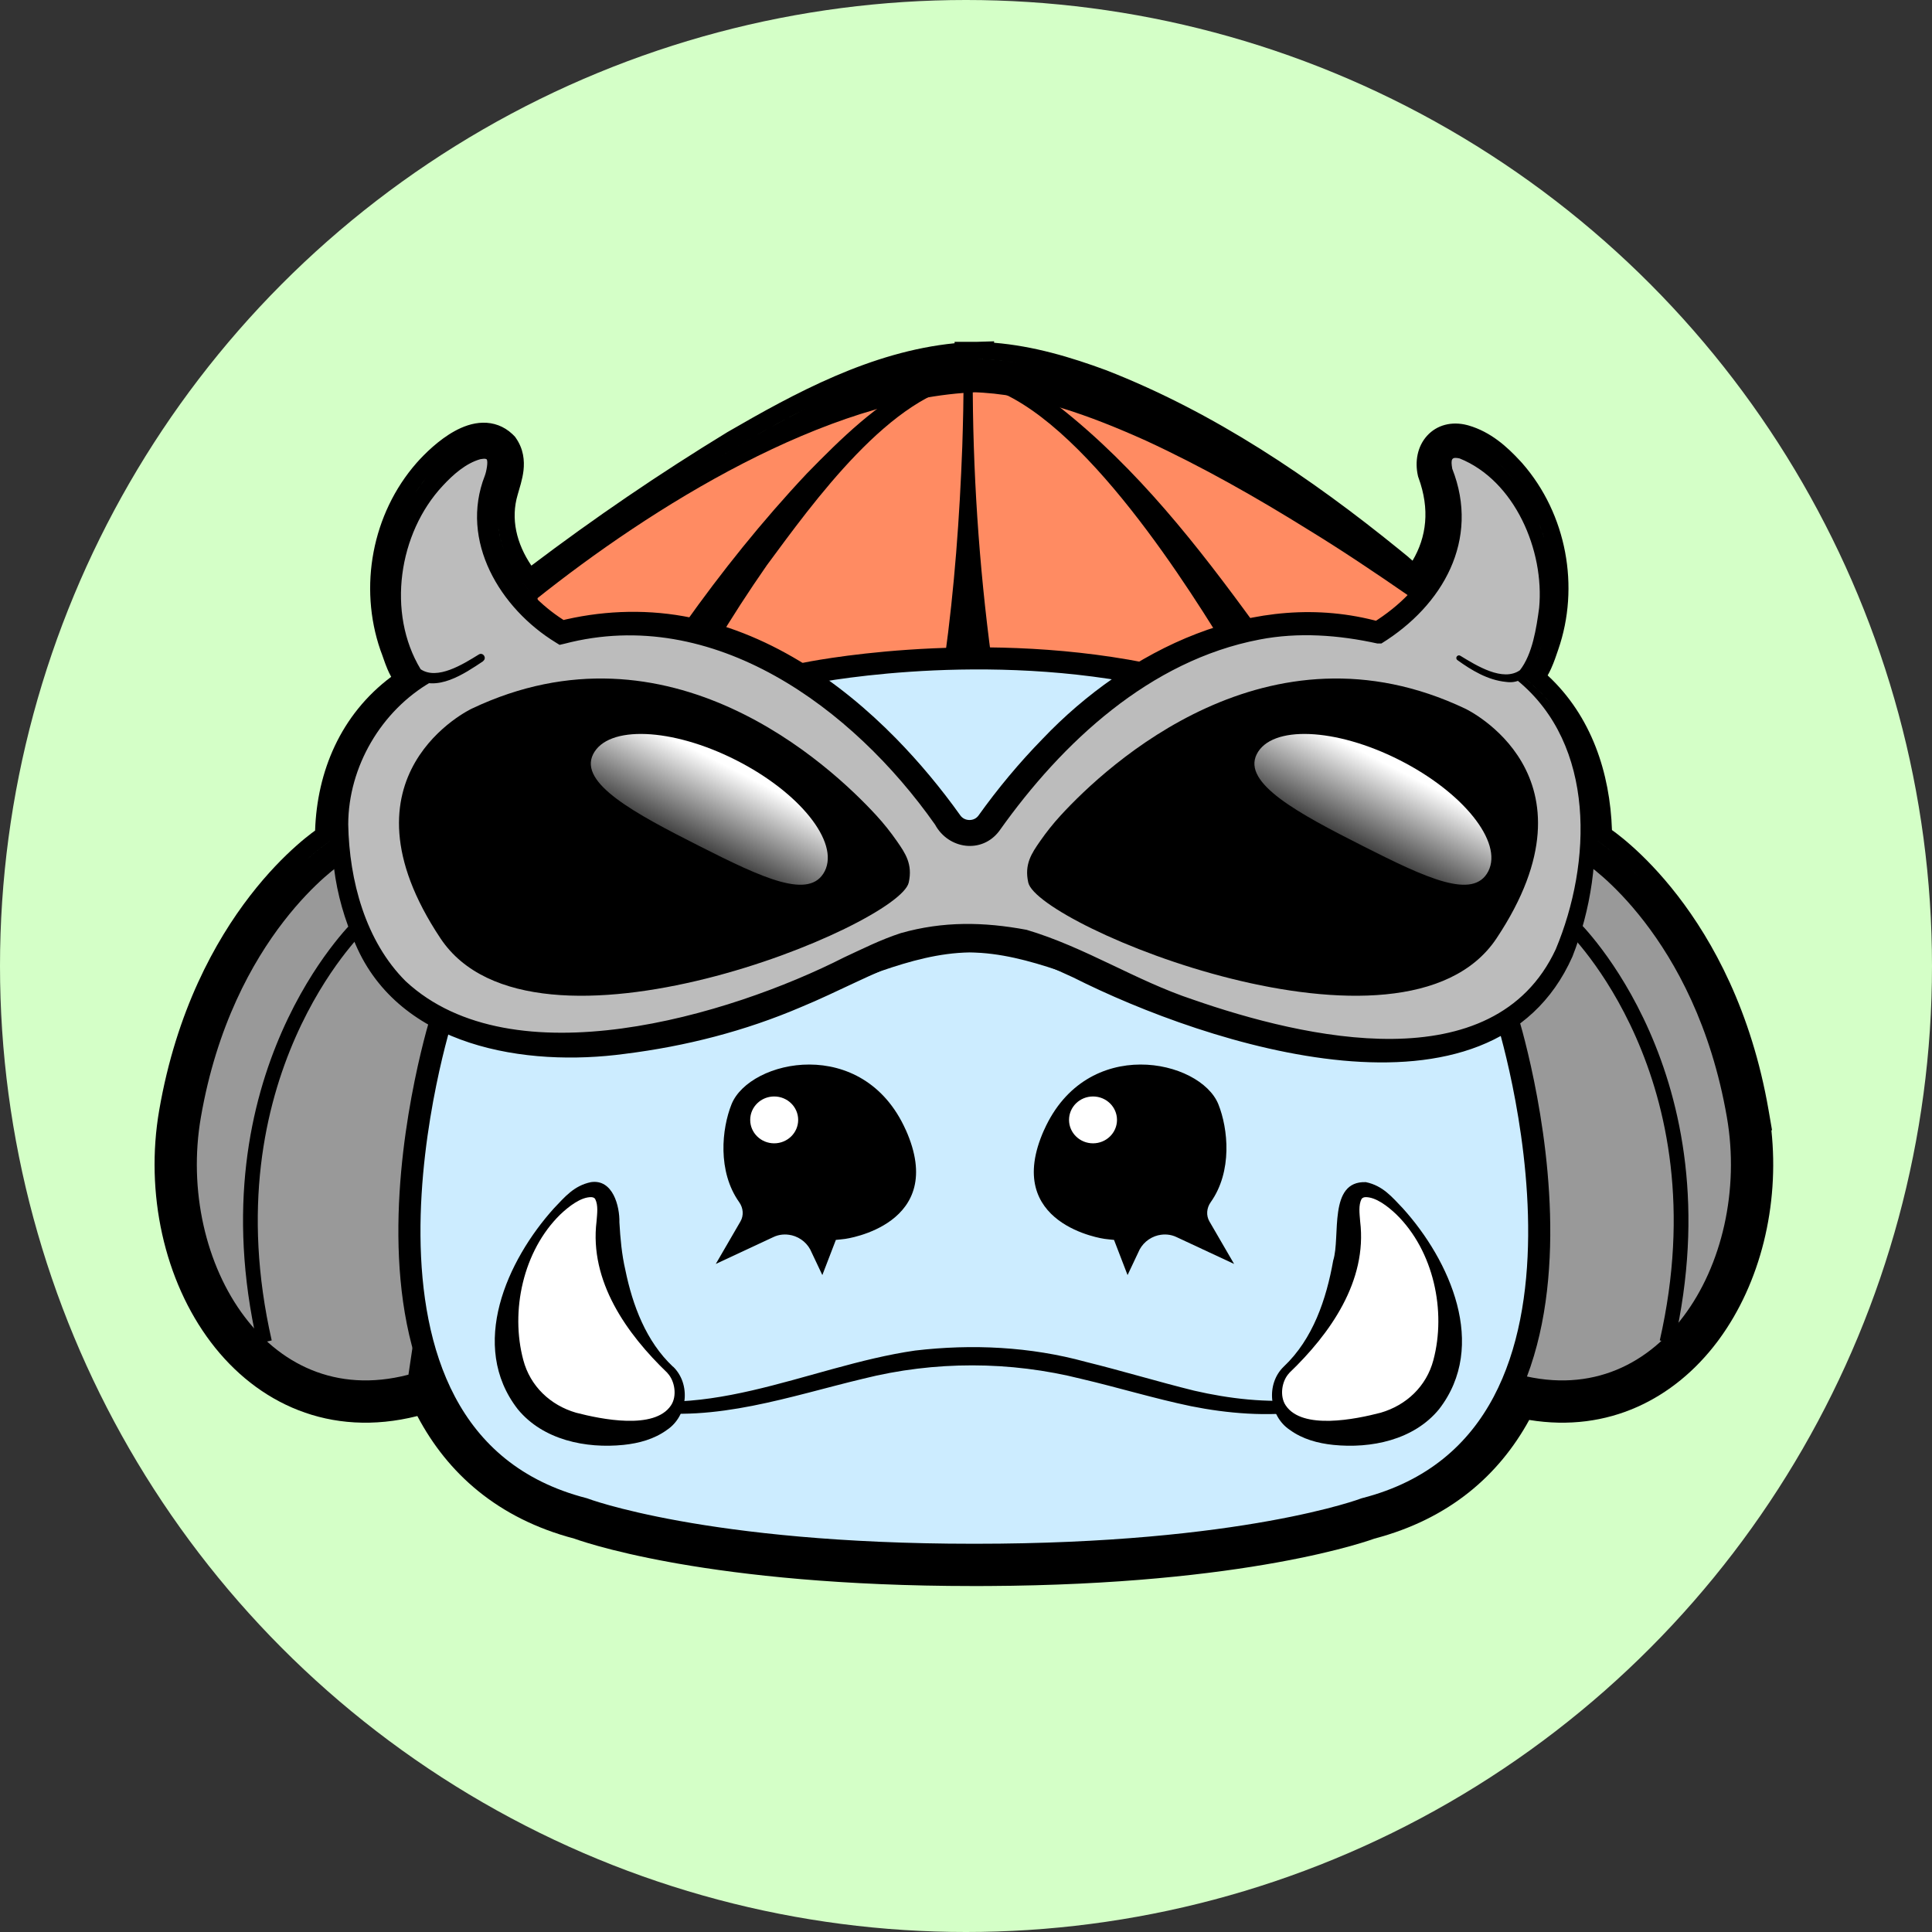 <svg width="128" height="128" viewBox="0 0 128 128" fill="none" xmlns="http://www.w3.org/2000/svg">
<rect x="0" y="0" width="128" height="128" fill="#333333" stroke="none"/>
<circle cx="64" cy="64" r="64" fill="#D4FFC7"/>
<path d="M65.861 22.708C68.471 22.921 70.95 23.665 73.274 24.523L73.285 24.526L73.295 24.53C80.466 27.333 86.841 31.651 92.703 36.409L93.269 36.871L93.304 36.899L93.336 36.931C93.337 36.932 93.342 36.936 93.35 36.943C93.36 36.952 93.373 36.964 93.39 36.978C93.424 37.008 93.466 37.046 93.518 37.09C93.539 37.108 93.562 37.127 93.585 37.147C94.513 35.574 94.744 33.743 93.981 31.654L93.956 31.584L93.939 31.513C93.731 30.583 93.9 29.585 94.545 28.872C95.205 28.143 96.189 27.903 97.195 28.161L97.293 28.188H97.296C98.777 28.618 99.86 29.615 100.689 30.511L100.853 30.688L100.859 30.695L100.866 30.704C103.799 34.066 104.678 38.886 103.236 43.042C103.119 43.386 102.964 43.861 102.76 44.307C102.695 44.448 102.622 44.597 102.536 44.747C105.448 47.448 106.671 51.221 106.797 54.994C106.869 55.045 106.964 55.113 107.075 55.197C107.324 55.385 107.667 55.659 108.077 56.023C108.898 56.75 109.993 57.842 111.151 59.342C113.473 62.349 116.036 66.978 117.172 73.547L117.403 74.883H117.359C117.896 79.887 116.629 85.003 113.894 88.735L113.75 88.928C110.931 92.654 106.58 94.938 101.315 94.075C99.323 97.709 96.055 100.623 91.057 101.938L91.034 101.946C90.957 101.974 90.847 102.012 90.705 102.059C90.421 102.152 90.007 102.28 89.463 102.432C88.373 102.735 86.756 103.13 84.581 103.522C80.367 104.283 74.065 105.031 65.472 105.077L64.633 105.079H64.472C55.73 105.079 49.288 104.354 44.938 103.596L44.524 103.522C42.35 103.13 40.731 102.735 39.642 102.432C39.097 102.28 38.684 102.152 38.4 102.059L38.071 101.946C38.064 101.944 38.056 101.941 38.049 101.938C32.945 100.594 29.644 97.584 27.665 93.843C27.66 93.834 27.656 93.825 27.651 93.816C21.843 95.283 17.017 92.955 13.971 88.928C10.887 84.851 9.596 79.048 10.549 73.546C11.685 66.978 14.247 62.349 16.569 59.342C17.727 57.842 18.823 56.75 19.644 56.023C20.054 55.659 20.396 55.385 20.645 55.197C20.734 55.13 20.812 55.074 20.876 55.028C21.005 51.129 22.554 47.36 25.918 44.841C25.818 44.664 25.736 44.489 25.666 44.324C25.567 44.092 25.485 43.86 25.415 43.659C25.341 43.448 25.283 43.276 25.218 43.112L25.209 43.089L25.201 43.065C23.76 38.885 24.644 34.039 27.604 30.664L27.608 30.659C28.131 30.07 29.064 29.142 30.122 28.561C30.653 28.269 31.299 28.017 31.994 28.005C32.689 27.993 33.373 28.223 33.943 28.757L34.056 28.868L34.117 28.931L34.168 29.003C34.689 29.74 34.758 30.518 34.683 31.176C34.615 31.768 34.404 32.393 34.304 32.752L34.299 32.77C33.82 34.374 34.221 36.016 35.205 37.474C39.382 34.315 43.688 31.379 48.169 28.644L48.18 28.637L48.191 28.63C52.667 26.038 57.696 23.296 63.244 22.741V22.646H64.386C64.468 22.646 64.553 22.647 64.64 22.648C64.654 22.648 64.671 22.648 64.686 22.648L65.861 22.613V22.708ZM80.901 102.943C80.811 102.956 80.72 102.967 80.628 102.979C80.72 102.967 80.811 102.956 80.901 102.943ZM26.541 92.892C26.482 92.903 26.423 92.913 26.364 92.924C26.423 92.913 26.482 92.903 26.541 92.892ZM115.702 72.001C115.786 72.376 115.865 72.759 115.939 73.149C115.865 72.759 115.786 72.376 115.702 72.001ZM17.886 59.52C17.75 59.687 17.612 59.861 17.474 60.04C17.335 60.22 17.195 60.406 17.055 60.598C17.195 60.406 17.335 60.22 17.474 60.04C17.612 59.861 17.75 59.687 17.886 59.52ZM109.834 59.52C109.97 59.688 110.108 59.861 110.247 60.04C111.08 61.119 111.95 62.42 112.769 63.961C111.95 62.42 111.08 61.119 110.247 60.04C110.108 59.861 109.97 59.688 109.834 59.52ZM108.293 57.801C108.411 57.92 108.533 58.045 108.657 58.177C108.409 57.914 108.171 57.675 107.947 57.459L108.293 57.801ZM21.855 55.71C21.774 55.774 21.709 55.828 21.663 55.867C21.657 55.872 21.652 55.877 21.646 55.882C21.633 55.891 21.618 55.901 21.602 55.913C21.538 55.958 21.447 56.023 21.334 56.108C21.107 56.28 20.787 56.534 20.4 56.877V56.878C20.787 56.535 21.107 56.281 21.334 56.109C21.447 56.024 21.538 55.959 21.602 55.914C21.618 55.902 21.634 55.892 21.646 55.883C21.652 55.878 21.657 55.873 21.663 55.868C21.709 55.828 21.773 55.775 21.855 55.711V55.71ZM105.866 55.711C105.947 55.775 106.011 55.828 106.057 55.868C106.062 55.873 106.068 55.878 106.073 55.883C106.086 55.892 106.101 55.902 106.118 55.914C106.182 55.959 106.273 56.024 106.387 56.109C106.614 56.281 106.933 56.535 107.319 56.878V56.877C106.933 56.535 106.614 56.28 106.387 56.108C106.273 56.023 106.182 55.958 106.118 55.913C106.101 55.901 106.086 55.891 106.073 55.882C106.068 55.877 106.062 55.872 106.057 55.867C106.011 55.828 105.947 55.773 105.866 55.71V55.711ZM22.028 54.783C22.021 54.922 22.016 55.06 22.013 55.199L22.027 54.808C22.028 54.8 22.028 54.791 22.028 54.783ZM105.155 51.451C105.218 51.692 105.274 51.934 105.324 52.179C105.274 51.934 105.218 51.692 105.155 51.451ZM101.012 44.95C102.251 45.913 103.214 47.073 103.933 48.362C103.573 47.717 103.152 47.105 102.667 46.533C102.505 46.343 102.336 46.157 102.16 45.976C101.984 45.795 101.801 45.618 101.609 45.447C101.514 45.362 101.416 45.277 101.316 45.194C101.217 45.112 101.116 45.03 101.013 44.95L101.039 44.934L101.012 44.95ZM25.679 46.528C25.483 46.71 25.296 46.897 25.117 47.09C25.296 46.897 25.483 46.71 25.679 46.528ZM26.951 45.505C26.722 45.664 26.501 45.829 26.289 46C26.501 45.829 26.722 45.664 26.951 45.505ZM102.157 42.669C102.032 43.036 101.897 43.449 101.722 43.832L101.847 43.54C101.965 43.245 102.063 42.944 102.157 42.668V42.669ZM102.535 41.292C102.489 41.514 102.438 41.734 102.378 41.953C102.438 41.734 102.489 41.514 102.535 41.292ZM34.429 38.356C34.605 38.601 34.795 38.839 34.995 39.068V39.067C34.795 38.838 34.605 38.601 34.429 38.356ZM93.136 38.264L93.137 38.263L93.136 38.264ZM87.972 34.184C88.75 34.758 89.52 35.344 90.282 35.94C89.52 35.344 88.75 34.758 87.972 34.184ZM33.03 35.118C33.099 35.552 33.214 35.977 33.367 36.392C33.189 35.908 33.063 35.409 33 34.9L33.03 35.118ZM101.946 34.645C102.085 34.991 102.206 35.344 102.31 35.702L102.2 35.346C102.123 35.109 102.038 34.876 101.946 34.645ZM26.247 35.327V35.328V35.327ZM101.115 32.974C101.245 33.187 101.367 33.405 101.481 33.626C101.367 33.405 101.245 33.187 101.115 32.974ZM27.981 32.006C27.905 32.106 27.831 32.209 27.758 32.312C27.685 32.415 27.614 32.519 27.545 32.624V32.625C27.752 32.309 27.976 32.003 28.217 31.708L27.981 32.006ZM99.359 30.781C99.584 30.999 99.799 31.226 100.006 31.455C100.255 31.741 100.488 32.037 100.704 32.345C100.488 32.037 100.255 31.74 100.006 31.454C99.799 31.225 99.584 30.998 99.359 30.78V30.781ZM52.426 27.577C51.803 27.904 51.186 28.241 50.576 28.583C50.271 28.754 49.967 28.926 49.665 29.099C49.363 29.271 49.063 29.445 48.764 29.618C48.167 29.982 47.575 30.35 46.984 30.722C47.575 30.351 48.167 29.982 48.764 29.618C50.259 28.752 51.791 27.886 53.365 27.095L52.426 27.577ZM33.489 31.4L33.49 31.399L33.489 31.4ZM28.81 31.046C28.719 31.139 28.634 31.229 28.557 31.314C28.634 31.229 28.719 31.139 28.81 31.046ZM76.219 27.034C77.969 27.86 79.674 28.773 81.336 29.759C79.674 28.773 77.969 27.86 76.219 27.034ZM97.863 29.649V29.648V29.649ZM33.096 29.532V29.531V29.532ZM96.977 29.285V29.284V29.285ZM31.177 29.324V29.325V29.324ZM32.015 29.146C32.124 29.145 32.233 29.152 32.339 29.171C32.232 29.152 32.124 29.145 32.015 29.146ZM96.159 29.223L96.158 29.224L96.159 29.223ZM55.273 26.188V26.186V26.188ZM72.88 25.595V25.594V25.595ZM59.215 24.709C59.886 24.51 60.564 24.338 61.249 24.198C60.564 24.338 59.886 24.51 59.215 24.709ZM69.897 24.616V24.615V24.616ZM68.372 24.238V24.237V24.238ZM64.72 23.792C65.605 23.81 66.479 23.899 67.342 24.042L66.823 23.963C66.129 23.867 65.428 23.806 64.72 23.792Z" fill="black"/>
<path d="M100.006 91.654C110.355 94.739 116.864 83.889 115.133 73.899C112.988 61.498 105.502 56.615 105.502 56.615C105.502 56.615 100.915 52.269 94.986 57.919L100.006 91.66V91.654Z" fill="#999999" stroke="black" stroke-width="1.464" stroke-miterlimit="10" stroke-linecap="square"/>
<path d="M27.714 91.654C17.365 94.739 10.856 83.889 12.587 73.899C14.732 61.498 22.218 56.615 22.218 56.615C22.218 56.615 26.805 52.269 32.733 57.919L27.714 91.66V91.654Z" fill="#999999" stroke="black" stroke-width="1.464" stroke-miterlimit="10" stroke-linecap="square"/>
<path d="M93.902 39.423C93.902 39.423 76 24.883 64.384 24.883H64.718C53.102 24.883 35.205 39.423 35.205 39.423L35.205 53.981H93.902L93.902 39.423Z" fill="#FF8B62"/>
<path d="M93.564 39.584C93.564 39.621 93.588 39.652 93.613 39.677L93.564 39.639L93.459 39.565L93.248 39.417C91.153 37.97 88.909 36.462 86.745 35.139C83.234 32.951 79.648 30.917 75.902 29.186C72.292 27.566 68.298 26.07 64.391 25.984V23.795H64.725V25.984C54.754 26.348 43.144 33.606 35.466 39.745L35.614 39.429C35.602 43.652 35.936 49.704 36.029 53.982L35.206 53.159C44.986 52.807 54.772 52.758 64.558 52.683C74.344 52.665 84.124 52.819 93.91 53.073L93.001 53.982C93.143 49.877 93.341 43.769 93.576 39.584H93.564ZM94.237 39.262C94.51 44.412 94.695 49.66 94.837 54.853C89.638 55.039 84.433 55.07 79.228 55.181C64.267 55.373 49.307 55.261 34.359 54.767C34.551 50.075 34.718 43.862 34.798 39.219C39.286 35.763 43.923 32.574 48.763 29.619C53.641 26.794 58.92 23.956 64.719 23.789V25.977H64.385V23.789C67.34 23.789 70.165 24.593 72.879 25.594C80.124 28.425 86.572 32.852 92.544 37.754C92.71 37.915 93.557 38.607 93.737 38.786L93.934 38.959L94.034 39.046C94.102 39.108 94.188 39.182 94.231 39.262H94.237Z" fill="black"/>
<path d="M99.813 67.322C99.813 67.322 108.709 95.258 90.435 99.963C90.435 99.963 82.442 103.01 64.632 103.01H64.471C46.661 103.01 38.668 99.963 38.668 99.963C20.394 95.252 29.29 67.322 29.29 67.322C34.019 47.948 53.387 44.622 53.387 44.622C53.387 44.622 64.205 42.366 75.716 44.622C75.716 44.622 93.415 48.152 99.813 67.322Z" fill="#CCECFF" stroke="black" stroke-width="1.464" stroke-miterlimit="10"/>
<path d="M81.91 42.186C78.504 37.093 70.554 25.773 64.137 25.378V24.395H64.341V25.39C59.099 25.959 53.807 33.396 50.809 37.445C49.609 39.17 48.453 40.95 47.396 42.724L45.307 41.401C47.816 37.865 50.487 34.533 53.448 31.38C55.711 29.062 58.085 26.719 61.033 25.248C62.035 24.766 63.142 24.389 64.328 24.395V25.39H64.124V24.389C65.311 24.426 66.393 24.84 67.364 25.347C70.226 26.911 72.489 29.322 74.64 31.696C77.446 34.916 79.981 38.341 82.318 41.914L81.897 42.18L81.91 42.186Z" fill="black"/>
<path d="M46.143 41.921C48.486 38.347 51.014 34.923 53.821 31.702C55.972 29.322 58.228 26.911 61.097 25.353C62.067 24.84 63.149 24.426 64.336 24.395V25.378H64.132V24.389C66.456 24.42 68.441 25.681 70.227 26.991C75.34 31.028 79.346 36.153 83.16 41.395L81.07 42.718C77.905 37.562 70.444 26.027 64.132 25.384V24.389H64.336V25.378C62.339 25.409 60.466 26.614 58.883 27.801C53.926 31.739 50.056 36.938 46.563 42.186L46.143 41.921Z" fill="black"/>
<path d="M52.416 65.715C62.449 59.78 66.041 59.798 76.019 65.801L75.87 66.141C71.951 65.208 68.285 63.143 64.236 63.1C60.181 63.168 56.545 65.263 52.639 66.228L52.416 65.715Z" fill="black"/>
<path d="M64.446 24.883C64.434 31.127 64.854 37.438 65.683 43.626H62.592C63.235 38.984 63.581 34.242 63.754 29.569C63.797 28.203 63.853 26.237 63.828 24.883H64.446Z" fill="black"/>
<path d="M60.008 74.858C57.183 68.546 49.666 70.191 48.467 73.158C47.818 74.778 47.521 77.603 48.974 79.649C49.245 80.032 49.289 80.527 49.054 80.929L47.422 83.741L51.248 81.955C51.613 81.782 52.034 81.745 52.429 81.837H52.442C53.054 81.986 53.548 82.412 53.777 82.987L54.482 84.477L55.378 82.147C55.428 82.147 55.953 82.085 56.002 82.079C56.002 82.079 62.833 81.164 60.008 74.852V74.858Z" fill="black"/>
<path d="M51.292 75.748C52.169 75.748 52.881 75.053 52.881 74.196C52.881 73.339 52.169 72.644 51.292 72.644C50.414 72.644 49.703 73.339 49.703 74.196C49.703 75.053 50.414 75.748 51.292 75.748Z" fill="white"/>
<path d="M69.177 74.858C72.002 68.546 79.519 70.191 80.719 73.158C81.368 74.778 81.664 77.603 80.212 79.649C79.94 80.032 79.896 80.527 80.131 80.929L81.763 83.741L77.937 81.955C77.572 81.782 77.151 81.745 76.756 81.837H76.743C76.132 81.986 75.637 82.412 75.408 82.987L74.704 84.477L73.807 82.147C73.758 82.147 73.232 82.085 73.183 82.079C73.183 82.079 66.352 81.164 69.177 74.852V74.858Z" fill="black"/>
<path d="M72.415 75.748C73.292 75.748 74.004 75.053 74.004 74.196C74.004 73.339 73.292 72.644 72.415 72.644C71.537 72.644 70.826 73.339 70.826 74.196C70.826 75.053 71.537 75.748 72.415 75.748Z" fill="white"/>
<path d="M93.272 90.319C89.587 94.065 83.727 94.133 78.899 93.162C76.494 92.662 74.034 91.913 71.654 91.357C66.918 90.164 61.917 90.158 57.182 91.345C52.347 92.501 47.427 94.257 42.382 93.471C39.897 93.07 37.369 92.161 35.619 90.281L35.805 90.121C36.682 90.949 37.795 91.53 38.92 91.963C46.203 94.671 53.429 90.516 60.625 89.478C64.402 89.033 68.26 89.218 71.932 90.226C74.337 90.819 76.741 91.549 79.121 92.136C83.715 93.199 89.235 93.329 92.987 90.078L93.272 90.319Z" fill="black"/>
<path d="M44.404 90.751C44.404 90.751 40.015 86.869 40.281 80.897C40.485 76.212 35.718 80.261 34.16 84.823C33.035 88.124 32.955 94.139 39.477 94.844C45.999 95.549 45.43 91.666 44.404 90.751Z" fill="white"/>
<path d="M44.221 90.962C41.519 88.371 39.04 84.885 39.522 80.922C39.566 80.384 39.64 79.859 39.436 79.445C39.399 79.383 39.343 79.333 39.201 79.315C38.49 79.284 37.662 79.951 37.124 80.459C34.645 82.882 33.804 86.875 34.669 90.102C35.127 91.839 36.462 93.1 38.162 93.595C39.831 94.028 43.349 94.751 44.449 93.119C44.87 92.507 44.721 91.493 44.214 90.962H44.221ZM44.592 90.541C45.791 91.697 45.562 93.818 44.19 94.733C43.343 95.351 42.323 95.623 41.309 95.728C38.824 95.981 35.986 95.412 34.305 93.366C31.028 89.15 33.594 83.5 36.703 80.05C37.414 79.309 38.02 78.554 39.151 78.32C40.604 78.103 41.062 79.915 41.037 80.984C41.099 82.053 41.191 83.104 41.432 84.143C41.908 86.474 42.805 88.872 44.585 90.547L44.592 90.541Z" fill="black"/>
<path d="M85.237 90.751C85.237 90.751 89.626 86.869 89.36 80.897C89.156 76.212 93.922 80.261 95.48 84.823C96.605 88.124 96.686 94.139 90.164 94.844C83.636 95.549 84.211 91.666 85.237 90.751Z" fill="white"/>
<path d="M85.051 90.542C86.993 88.712 87.876 86.06 88.328 83.513C88.829 81.936 87.975 78.227 90.491 78.32C91.623 78.555 92.228 79.309 92.939 80.051C96.049 83.494 98.608 89.151 95.338 93.367C93.657 95.413 90.825 95.982 88.334 95.728C87.32 95.623 86.3 95.351 85.453 94.733C84.081 93.824 83.852 91.698 85.051 90.542ZM85.422 90.962C84.909 91.494 84.767 92.508 85.187 93.12C86.288 94.752 89.818 94.028 91.474 93.596C93.174 93.101 94.51 91.846 94.967 90.103C95.826 86.876 94.992 82.882 92.513 80.459C91.975 79.946 91.147 79.284 90.436 79.315C90.3 79.334 90.244 79.383 90.201 79.445C89.997 79.859 90.071 80.379 90.114 80.923C90.597 84.885 88.118 88.372 85.416 90.962H85.422Z" fill="black"/>
<path d="M28.442 44.931C27.923 44.906 27.453 44.578 27.237 44.102C22.446 33.469 34.692 25.958 32.702 31.831C30.581 38.093 37.208 41.908 37.208 41.908C50.19 38.668 59.599 49.796 62.925 54.519C63.556 55.415 64.909 55.415 65.54 54.519C68.866 49.796 78.275 38.668 91.257 41.908H91.312C91.312 41.908 97.939 38.093 95.819 31.831C93.828 25.965 106.075 33.469 101.284 44.102C101.067 44.578 100.598 44.906 100.078 44.931H100.635C100.635 44.931 107.929 49.74 104.053 61.956C100.239 73.961 82.825 68.947 75.938 65.968C69.064 62.988 68.835 62.172 64.229 62.172C59.624 62.172 59.395 62.994 52.521 65.968C45.64 68.947 28.158 73.188 23.756 61.374C19.262 49.326 28.442 44.924 28.442 44.924V44.931Z" fill="#BCBCBC"/>
<path d="M59.428 55.737C59.007 55.131 58.55 54.556 58.049 54.012C55.001 50.699 44.344 40.734 31.25 46.953C31.25 46.953 21.959 51.323 29.186 62.173C35.33 71.39 59.582 61.295 60.206 58.47C60.478 57.252 59.978 56.529 59.428 55.737Z" fill="black"/>
<path d="M68.904 55.737C69.325 55.131 69.782 54.556 70.283 54.012C73.33 50.699 83.988 40.734 97.081 46.953C97.081 46.953 106.373 51.323 99.146 62.173C93.001 71.39 68.749 61.295 68.125 58.47C67.853 57.252 68.354 56.529 68.904 55.737Z" fill="black"/>
<path d="M23.757 61.381C23.757 61.381 13.501 71.253 17.526 88.915" stroke="black" stroke-width="0.976" stroke-miterlimit="10"/>
<path d="M104.209 61.381C104.209 61.381 114.465 71.253 110.44 88.915" stroke="black" stroke-width="0.976" stroke-miterlimit="10"/>
<path d="M28.567 45.178C25.26 47.082 23.077 50.803 23.071 54.624C23.139 58.321 24.209 62.357 26.885 65.016C33.964 71.581 48.293 67.309 55.94 63.421C57.134 62.87 58.321 62.265 59.687 61.819C62.487 61.028 65.17 61.072 68.014 61.603C71.921 62.765 75.247 64.972 79.042 66.227C86.399 68.787 98.954 71.717 103.071 62.895C105.464 57.177 105.742 49.363 100.543 45.091L100.283 44.887L100.562 44.751L100.914 44.578L101.087 44.906L100.747 45.104L100.766 44.764C106.502 48.974 106.577 57.282 104.178 63.377C98.818 75.432 79.963 69.225 71.099 64.756C69.899 64.212 68.743 63.656 67.587 63.39C65.312 62.963 62.487 62.92 60.243 63.575C57.882 64.403 55.458 65.739 53.084 66.716C49.363 68.311 45.425 69.318 41.407 69.819C34.848 70.709 26.465 69.38 23.553 62.561C20.666 56.145 21.587 48.145 28.332 44.677L28.573 45.178H28.567Z" fill="black"/>
<path d="M32.01 43.806C30.749 44.647 28.919 45.902 27.417 44.906C26.761 44.35 26.582 43.46 26.279 42.693C24.968 38.891 25.778 34.477 28.461 31.418C29.444 30.311 31.781 28.16 33.234 29.662C33.858 30.546 33.456 31.541 33.203 32.444C32.146 35.986 34.588 39.429 37.592 41.234L37.017 41.154C39.7 40.474 42.55 40.338 45.288 40.826C50.772 41.803 55.557 45.042 59.383 48.943C60.929 50.526 62.344 52.226 63.63 54.031C63.772 54.223 63.983 54.322 64.224 54.328C64.465 54.328 64.681 54.229 64.823 54.037C66.109 52.238 67.525 50.538 69.07 48.956C74.721 43.015 83.159 38.91 91.424 41.197L91.245 41.172H91.3L90.936 41.272C94.602 38.984 96.598 35.498 95.053 31.263C94.762 29.965 95.603 28.889 96.975 29.285C98.231 29.649 99.176 30.54 100.005 31.455C102.663 34.502 103.467 38.891 102.156 42.669C101.767 43.812 101.284 45.395 99.776 45.178C98.57 45.061 97.501 44.412 96.555 43.732C96.475 43.676 96.462 43.565 96.518 43.491C96.574 43.417 96.679 43.398 96.753 43.447C97.829 44.103 99.566 45.191 100.697 44.406C101.532 43.342 101.791 41.605 101.971 40.282C102.335 36.468 100.351 31.838 96.704 30.373C96.159 30.249 96.11 30.422 96.215 31.053C98.07 35.763 95.597 40.115 91.523 42.632H91.307H91.251C88.686 42.069 86.027 41.871 83.443 42.372C76.186 43.763 70.381 49.166 66.214 55.039C65.071 56.584 62.839 56.275 61.949 54.631C56.509 46.903 47.273 40.066 37.394 42.65L37.073 42.724L36.825 42.57C33.135 40.313 30.427 35.844 32.121 31.516C32.226 31.251 32.356 30.546 32.239 30.434C32.239 30.422 32.239 30.416 32.158 30.398C32.084 30.385 31.96 30.398 31.824 30.422C30.866 30.694 30.025 31.436 29.333 32.184C26.403 35.318 25.611 40.61 27.868 44.338C28.968 45.08 30.674 44.01 31.713 43.367C31.997 43.182 32.276 43.596 32.01 43.794V43.806Z" fill="black"/>
<path d="M54.641 57.718C53.659 59.644 50.551 58.188 46.321 56.047C42.09 53.906 38.323 51.892 39.298 49.966C40.273 48.04 44.504 48.208 48.742 50.349C52.98 52.489 55.617 55.792 54.641 57.718Z" fill="url(#paint0_linear_1990_1819)"/>
<path d="M98.606 57.718C97.624 59.644 94.516 58.188 90.285 56.047C86.054 53.906 82.287 51.892 83.263 49.966C84.238 48.04 88.469 48.208 92.707 50.349C96.945 52.489 99.581 55.792 98.606 57.718Z" fill="url(#paint1_linear_1990_1819)"/>
<defs>
<linearGradient id="paint0_linear_1990_1819" x1="50.419" y1="51.908" x2="46.993" y2="58.617" gradientUnits="userSpaceOnUse">
<stop stop-color="white"/>
<stop offset="1"/>
</linearGradient>
<linearGradient id="paint1_linear_1990_1819" x1="94.384" y1="51.908" x2="90.958" y2="58.617" gradientUnits="userSpaceOnUse">
<stop stop-color="white"/>
<stop offset="1"/>
</linearGradient>
</defs>
</svg>
